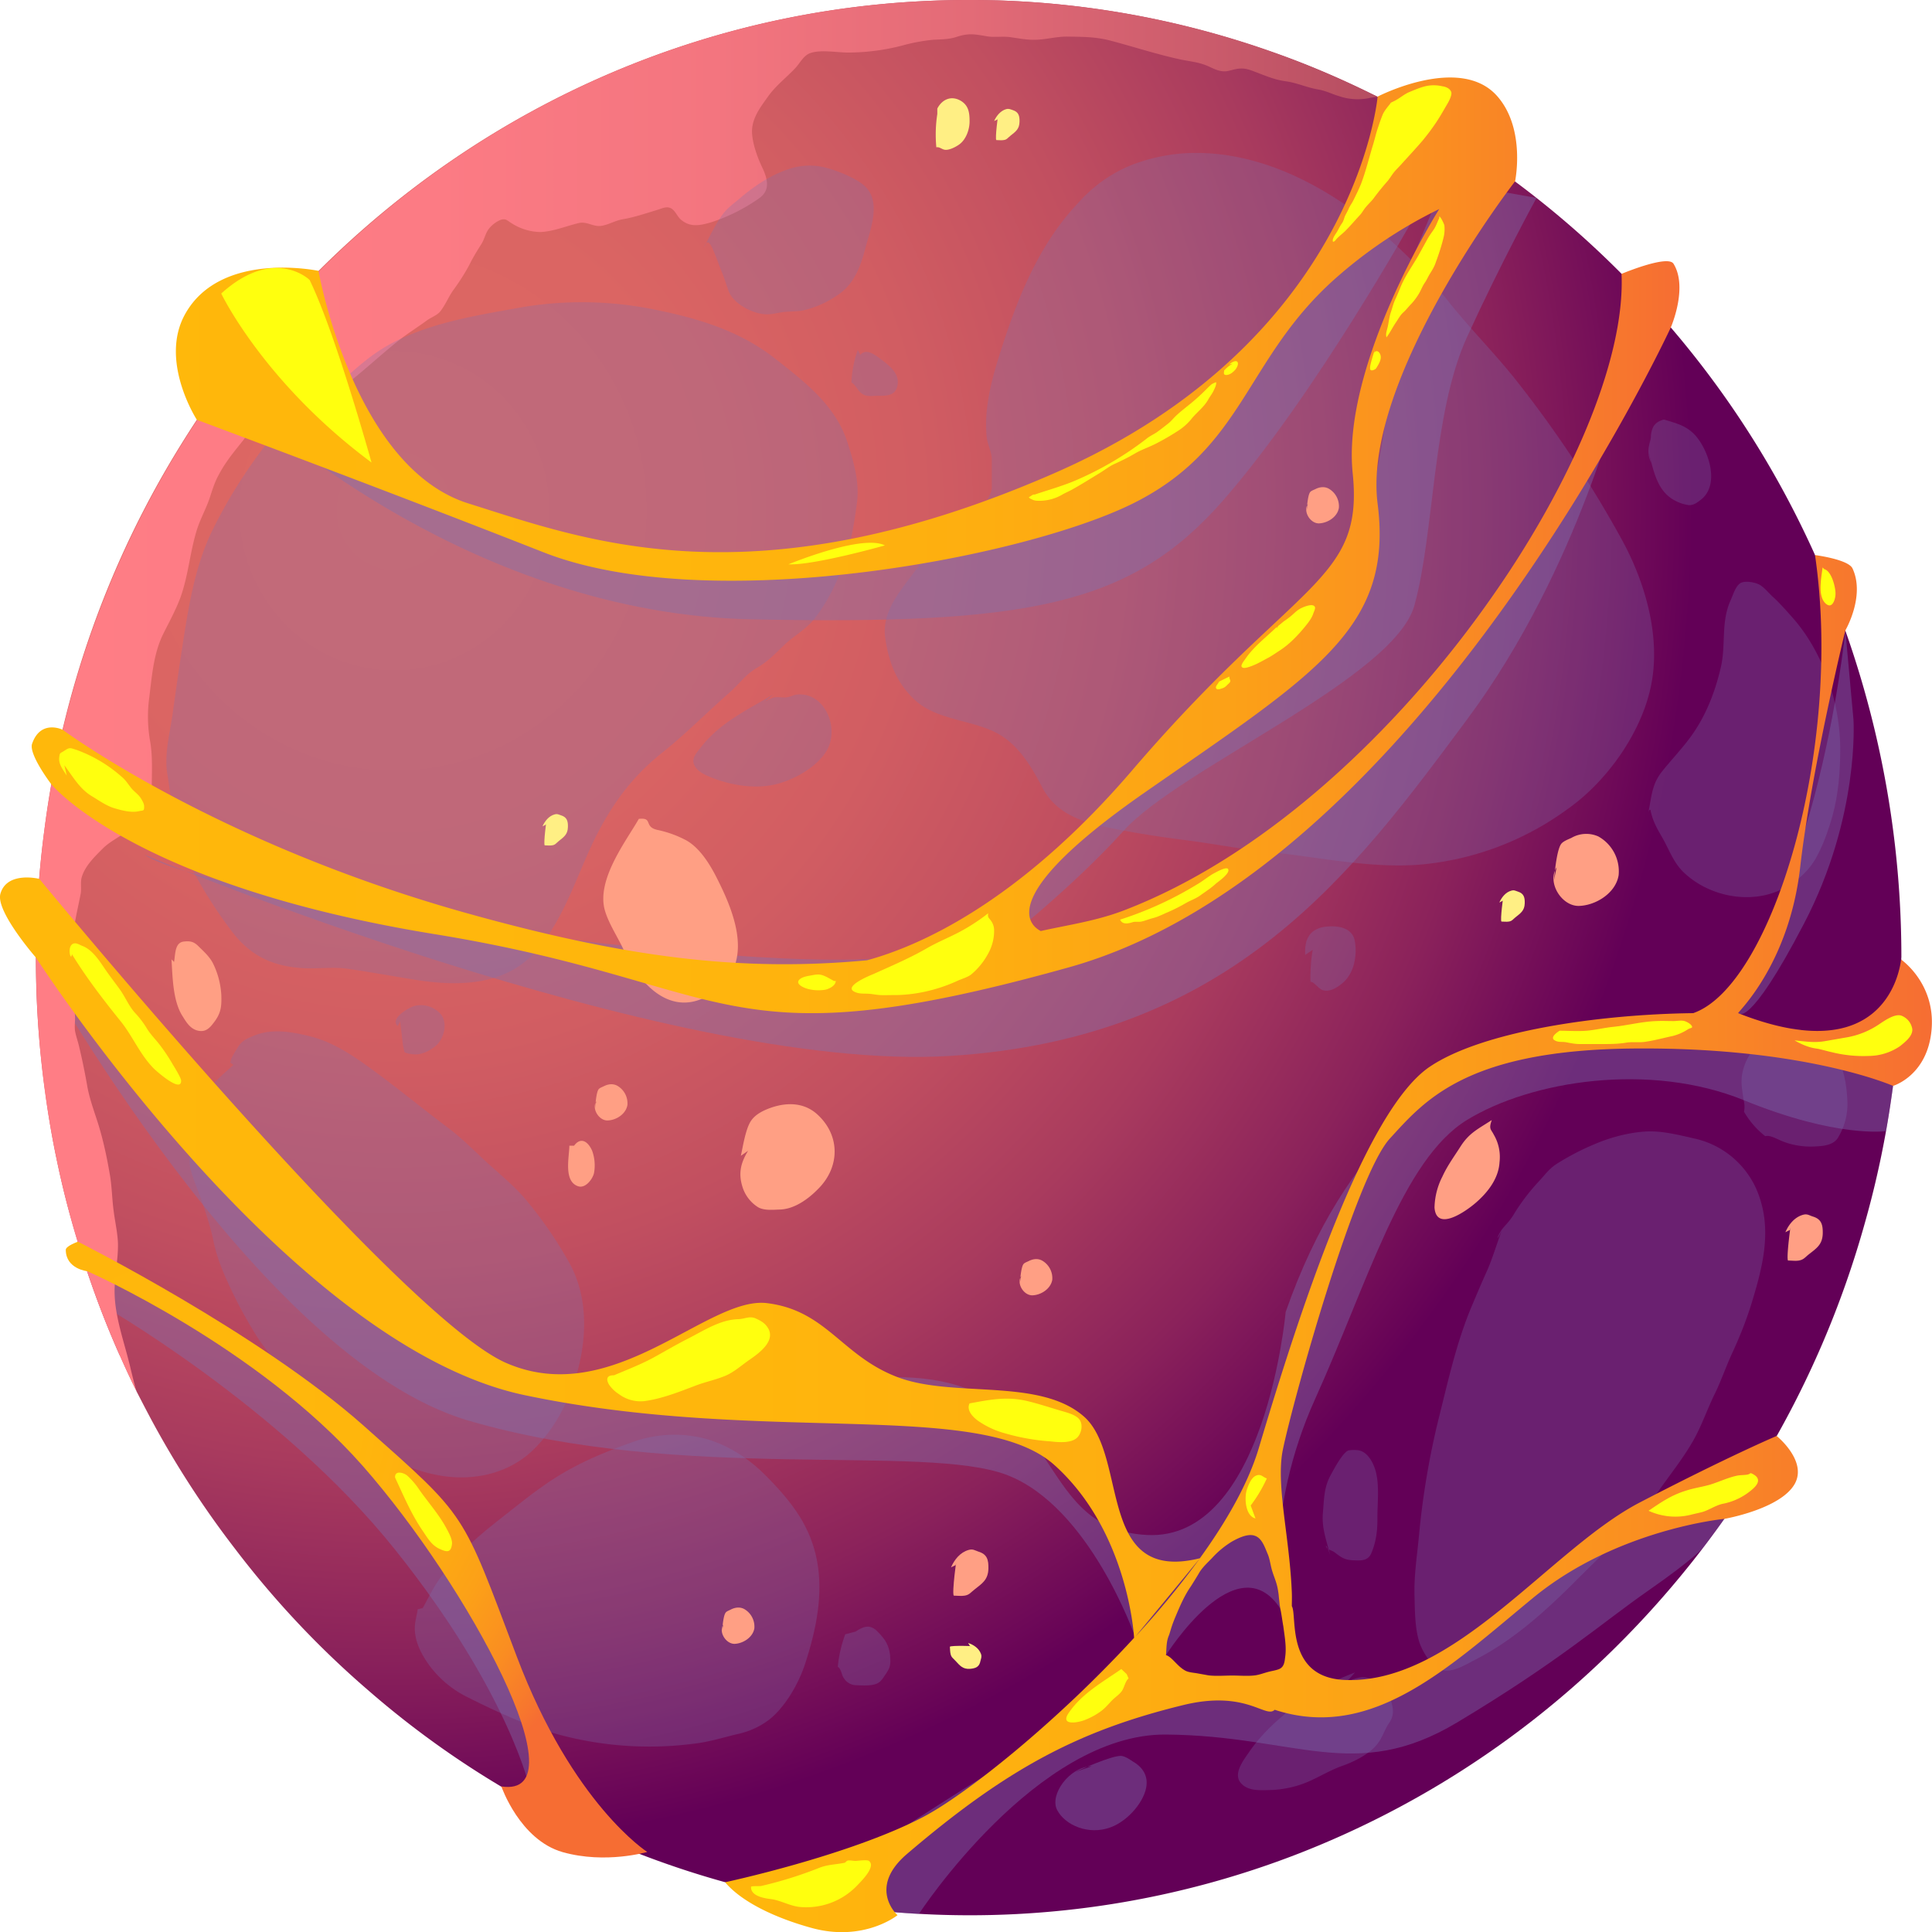 <svg width="20" height="20" fill="none" xmlns="http://www.w3.org/2000/svg"><g clip-path="url(#clip0_28_77)"><path fill-rule="evenodd" clip-rule="evenodd" d="M19.682 9.914c0 .952-.13 1.875-.377 2.746a9.935 9.935 0 01-2.702 4.511 9.597 9.597 0 01-3.149 2.013 9.388 9.388 0 01-3.941.628H9.51a9.81 9.81 0 01-.75-.07 9.473 9.473 0 01-4.932-2.23 9.615 9.615 0 01-1.398-1.483 9.782 9.782 0 01-.846-1.3c-.059-.109-.116-.22-.173-.33 0-.005-.002-.007-.004-.011a8.115 8.115 0 01-.167-.36h-.002a9.66 9.66 0 01-.432-1.172 9.09 9.09 0 01-.226-.887c-.002-.002-.002-.006-.002-.008a9.533 9.533 0 01-.108-.64 10.015 10.015 0 01-.01-2.733 9.917 9.917 0 011.418-3.993 9.855 9.855 0 011.418-1.789C5.036 1.069 7.41 0 10.027 0c.101 0 .203.002.303.004a9.382 9.382 0 012.843.536c.2.069.395.146.589.23.145.063.285.128.426.197l.073.035a9.682 9.682 0 013.035 2.388 9.754 9.754 0 011.333 2.017 10.135 10.135 0 011.054 4.507z" fill="url(#paint0_radial_28_77)"/><path opacity=".4" fill-rule="evenodd" clip-rule="evenodd" d="M.373 9.914s2.276 4.148 4.477 4.792c2.201.645 4.714.234 5.574.563.858.328 1.327 1.676 1.327 1.676l.32.188s.733-1.17 1.184-.479c0 0-.18-.98.36-2.174.54-1.193.9-2.475 1.571-2.886.669-.41 1.894-.6 2.866-.205.97.396 1.473.32 1.473.32l.074-.468.073-.414s-.93.15-1.677-.34c0 0 .101.185.68-.926.58-1.112.512-2.112.512-2.112l-.084-.923s-.312 3.2-1.624 4.129c0 0-2.93-.624-4.17 2.927 0 0-.211 2.375-1.438 2.308-1.227-.067-.803-1.62-2.58-1.634-1.777-.017-2.853.735-4.612-.295C2.92 12.93.373 9.914.373 9.914zm9.14 9.898s1.219-1.867 2.557-1.856c1.34.01 1.957.508 3.012-.124 1.056-.632 1.494-1.027 1.981-1.366.487-.34.569-.446.569-.446l.22-.297s-.74-.368-1.392.174c-.652.542-1.832 1.768-2.767 1.761-.936-.006-.891-.558-1.943-.125-1.051.433-3.264 1.967-3.264 1.967s.4.3 1.027.312zm-8.61-6.65l.116.326s1.883 1.067 3.07 2.553c1.189 1.486 1.401 2.492 1.401 2.492s.212-.885-.813-2.549c-1.023-1.667-3.228-2.58-3.774-2.822z" fill="#7D72B3"/><path fill-rule="evenodd" clip-rule="evenodd" d="M14.261 1.002c-.032.004-.063.007-.096.015a.594.594 0 01-.301-.021c-.078-.023-.133-.054-.214-.069-.118-.019-.226-.071-.343-.086-.124-.017-.23-.067-.348-.11-.092-.034-.14-.024-.23 0s-.151-.015-.23-.049c-.088-.038-.178-.046-.272-.065-.244-.052-.487-.132-.73-.196-.15-.04-.289-.04-.444-.042-.12-.002-.23.033-.35.033-.08 0-.149-.014-.23-.025-.082-.015-.165.002-.249-.01-.122-.02-.187-.038-.312.002-.091.031-.165.027-.256.033a1.876 1.876 0 00-.314.059 2.247 2.247 0 01-.565.073c-.114 0-.281-.033-.39.006-.07.025-.105.103-.154.155-.094.1-.21.188-.287.301-.08.111-.167.226-.161.369.006.121.06.266.114.376.053.12.071.226-.047.306a1.85 1.85 0 01-.493.245c-.114.033-.216.054-.312-.03-.035-.03-.057-.092-.1-.115-.045-.025-.092 0-.14.015-.12.036-.239.077-.361.098-.076.013-.14.053-.214.067-.09.017-.153-.05-.245-.027-.128.031-.259.086-.391.092a.568.568 0 01-.295-.088c-.047-.027-.06-.054-.113-.04a.302.302 0 00-.132.101c-.033.046-.043.107-.075.155a3 3 0 00-.096.16c-.055.112-.12.214-.192.313-.05.069-.085.16-.14.226-.029.033-.09.058-.127.083-.1.074-.206.139-.303.216-.188.15-.365.318-.557.464-.146.111-.35.178-.515.247-.104.044-.212.074-.314.12-.033.014-.096.029-.124.054-.037.034-.058.092-.09.138-.09.113-.186.226-.255.358-.043.075-.067.153-.094.236-.036.111-.095.216-.132.327-.075.234-.09.477-.173.71-.05.135-.119.259-.18.382-.104.21-.118.458-.148.69a1.48 1.48 0 00.014.425c.024.143.018.291.016.438-.002.155-.098.305-.193.422-.088.11-.22.149-.316.247-.082.082-.182.178-.216.295-.015.053-.002.111-.01.166-.023.121-.051.236-.07.362a3.71 3.71 0 00-.022.452c0 .077-.004.157-.002.234.004.073.03.142.034.218.004.052-.006.102 0 .155.01.058.033.119.045.175.033.138.06.272.084.41.024.128.071.254.11.377.053.17.09.343.12.517.024.13.024.266.043.4.014.106.039.215.043.322.004.16-.033.322-.035.487-.002.274.106.55.167.816.018.074.037.151.057.224A10.104 10.104 0 01.373 9.923c0-1.957.552-3.782 1.506-5.32a9.945 9.945 0 011.418-1.789C5.037 1.07 7.41 0 10.028 0a9.382 9.382 0 014.233 1.002z" fill="url(#paint1_linear_28_77)"/><path opacity=".4" fill-rule="evenodd" clip-rule="evenodd" d="M2.735 4.359s2.172 1.994 5.04 2.052c2.867.059 3.933-.14 4.886-1.23.954-1.09 1.981-2.938 1.981-2.938s-1.225.605-2.072 1.79c-.846 1.184-4.849 3.2-9.835.326z" fill="#7D72B3"/><g opacity=".7" fill-rule="evenodd" clip-rule="evenodd" fill="#7D72B3"><path opacity=".4" d="M2.906 4.415a5.188 5.188 0 00-.723 1.107c-.17.364-.233.77-.294 1.163-.036.235-.07.47-.102.704-.03.207-.09.426-.053.636.047.284.061.598.194.858.143.278.29.52.479.768.185.24.407.347.707.37.161.012.322-.015.485.008.224.032.45.073.675.11.45.074.957.077 1.283-.302.263-.308.388-.693.555-1.059.18-.391.403-.716.737-.981.245-.195.461-.415.697-.622.108-.094.172-.194.294-.264.118-.069.183-.144.287-.242.094-.088.208-.149.292-.25.132-.16.24-.376.311-.573.076-.205.113-.422.141-.64.029-.211-.033-.425-.098-.626-.122-.382-.44-.625-.742-.862-.37-.295-.809-.424-1.267-.516a3.766 3.766 0 00-1.335-.026c-.442.08-.897.147-1.308.344-.302.144-.483.343-.726.554-.124.109-.273.182-.385.303-.157.164-.302.346-.104.038zm4.378-1.85c.059-.106.128-.261.211-.364.045-.054.102-.096.157-.142.161-.138.339-.257.542-.318a.664.664 0 01.351-.006c.116.029.324.11.412.196.165.161.055.436.006.622-.05.188-.108.368-.271.487a1.04 1.04 0 01-.363.17c-.071.017-.143.012-.216.02-.06.007-.114.024-.173.024-.133 0-.337-.099-.394-.232-.028-.072-.046-.143-.077-.214-.022-.054-.04-.109-.063-.163-.041-.103-.078-.201-.122-.08zM8.88 3.622a1.121 1.121 0 00-.066.337c.049.03.067.092.116.121.047.03.104.017.157.017.096 0 .19.002.206-.121.014-.107-.078-.184-.155-.243-.057-.042-.167-.14-.232-.059l-.027-.052zm1.338 1.611c-.124.092-.26.174-.381.272-.153.124-.271.283-.39.44-.146.194-.32.4-.283.66.037.26.123.474.314.648.224.2.569.198.83.33.222.111.364.341.477.56.169.334.523.392.847.455.21.04.42.071.632.098.285.036.569.092.856.122.526.052 1.056.175 1.586.132a3.034 3.034 0 001.532-.582c.393-.28.746-.77.85-1.254.11-.508-.053-1.075-.294-1.519a11.832 11.832 0 00-1.08-1.634c-.222-.285-.479-.54-.705-.822a5.144 5.144 0 00-.636-.67c-.523-.462-1.175-.845-1.879-.883a1.855 1.855 0 00-.79.126 1.48 1.48 0 00-.544.39c-.416.44-.634 1.001-.816 1.579-.083.263-.159.563-.13.843.01.086.053.153.053.234v.228c0 .044.004.08-.012.118-.023.058-.082.123-.037.13z"/><path opacity=".4" d="M8.003 7.19c-.273.163-.552.29-.752.552-.035.046-.088.099-.07.161.021.07.097.11.156.134.201.086.448.132.666.088.196-.04.45-.176.556-.356.133-.23-.016-.598-.3-.58-.042.003-.075.024-.115.03-.033.004-.07-.002-.104-.002-.039.002-.047.01-.08.023-.03.015-.075.054.043-.05zm-5.586 3.833c-.11.103-.22.182-.285.318-.06.128-.102.251-.13.39-.025.119-.058.248-.03.37.027.109.078.22.115.326.047.14.092.272.122.417.037.18.102.332.18.498.077.163.162.318.256.47.098.158.21.28.336.417.44.47.979.969 1.635 1.055.332.041.676-.044.919-.29.265-.265.434-.65.491-1.024.049-.319.016-.65-.15-.928a4.194 4.194 0 00-.455-.65c-.116-.13-.25-.24-.38-.358-.126-.117-.248-.24-.384-.345-.243-.182-.477-.373-.72-.555-.22-.163-.458-.34-.727-.406-.186-.046-.39-.083-.573-.01-.08.031-.139.058-.18.132-.02.035-.067.098-.069.14-.008.002-.014.004.029.033zm1.726-.45c.008.08.019.16.027.239l.016.077c.016.017.073.023.094.025.08.009.163-.033.226-.083.094-.076.136-.251.049-.341a.275.275 0 00-.259-.078c-.05.01-.265.128-.18.21l.027-.049zm12.922-2.168c.035-.177.037-.29.143-.422.092-.115.194-.222.283-.341.163-.218.263-.473.324-.739.053-.234-.002-.462.1-.688.025-.055.053-.155.108-.182.051-.023.153-.005.2.025.047.029.094.09.135.125.07.065.132.136.195.207.322.36.5.896.497 1.381-.002.285-.03.549-.124.814a1.687 1.687 0 01-.132.306.772.772 0 01-.271.27c-.335.22-.818.138-1.097-.134-.104-.1-.15-.239-.218-.356-.053-.092-.102-.176-.122-.286-.006-.003-.014-.005-.02.02zm0-3.726c.055.192.084.404.276.504a.424.424 0 00.142.046c.05.002.084-.025.122-.054.202-.153.086-.505-.05-.662-.082-.094-.174-.123-.286-.157-.05-.014-.038-.018-.081 0a.145.145 0 00-.072.06.241.241 0 00-.026.106c-.002.037-.014.056-.018.086a.26.26 0 00.02.18l-.027-.11zm-1.52 8.062c-.049.132-.09.27-.144.398-.062.136-.12.274-.178.412-.149.364-.232.743-.328 1.126a8.27 8.27 0 00-.206 1.222c-.02.211-.053.416-.046.63.004.152.004.337.054.483.033.09.115.228.206.268.12.052.271-.05.371-.1.394-.201.728-.505 1.042-.819.307-.307.621-.6.876-.958.116-.163.244-.325.342-.5.082-.147.137-.308.21-.459.07-.14.12-.29.186-.433.08-.173.152-.353.207-.535.107-.352.2-.712.08-1.074a.918.918 0 00-.662-.613c-.17-.038-.357-.088-.53-.075-.171.012-.353.06-.51.127a2.614 2.614 0 00-.401.208c-.072.046-.118.108-.175.171a2.157 2.157 0 00-.26.337c-.036.063-.069.098-.115.15-.062.072-.09.183-.019.034zm-1.518 4.572c-.204.08-.375.155-.548.289-.208.159-.404.322-.553.542-.055.08-.163.218-.081.314.071.081.185.075.283.073.14-.002.281-.03.412-.086.122-.052.23-.121.356-.165.12-.042.284-.123.365-.23.047-.06.074-.145.116-.21a.207.207 0 00.04-.159.431.431 0 00-.111-.232c-.05-.046-.147-.094-.214-.086a.44.44 0 00-.114.032c-.082.038-.147.142.049-.082zm-.257-1.215c-.04-.157-.09-.283-.075-.44.012-.142.01-.264.083-.393.03-.055.12-.226.18-.25a.336.336 0 01.102-.002c.104.015.167.147.187.241.033.149.01.322.012.475 0 .12-.014.228-.059.34-.034.09-.104.087-.193.083-.088-.004-.123-.03-.188-.08-.022-.018-.057-.025-.08-.044-.026-.029-.014-.064.031.07zm-.181-6.265c-.019.11-.025.22-.023.33.04 0 .08.073.13.088.072.019.146-.027.2-.073.123-.1.155-.289.129-.437-.027-.147-.192-.162-.308-.147a.262.262 0 00-.13.052c-.072.065-.078.145-.076.239l.078-.052zm-9.216 6.819c.066-.117.123-.243.208-.347.094-.116.202-.241.31-.341.135-.126.291-.243.436-.358.135-.107.271-.212.416-.304.25-.16.511-.268.79-.368a1.28 1.28 0 01.704-.056c.242.05.479.192.658.366.171.167.352.368.456.588.216.447.133.933-.016 1.39-.065.202-.204.445-.369.577a.817.817 0 01-.322.15c-.13.03-.279.076-.411.095a3.604 3.604 0 01-1.73-.176 7.384 7.384 0 01-.645-.29 1.093 1.093 0 01-.415-.34c-.082-.113-.153-.25-.149-.393.002-.065.022-.124.03-.187.031-.002.054-.02.05-.006zm4.377.266c-.04.108-.067.222-.077.337.039.023.037.09.068.125a.15.15 0 00.118.065c.05.002.114.006.165-.002.08-.013.098-.042.138-.103.047-.067.06-.096.053-.186a.346.346 0 00-.057-.178.67.67 0 00-.095-.106c-.076-.057-.133-.026-.206.02l-.106.028zm9.524-5.156a.892.892 0 01-.22-.253.261.261 0 00-.004-.12c-.014-.102-.033-.184-.012-.286a.57.57 0 01.489-.448c.157-.019.383.11.466.24.088.139.123.325.13.486a.669.669 0 01-.101.404c-.055.077-.165.08-.253.084a.797.797 0 01-.295-.046c-.072-.026-.151-.078-.2-.061z"/></g><path opacity=".4" fill-rule="evenodd" clip-rule="evenodd" d="M1.494 8.847s5.406 2.264 8.339 2.084c2.932-.182 4.182-1.906 5.353-3.482 1.172-1.575 1.61-3.471 1.61-3.471s-2.221 4.402-4.98 5.568l-1.586.328s.826-.634 1.404-1.276c.577-.642 2.8-1.578 3.008-2.331.208-.751.184-1.986.544-2.777.361-.789.72-1.441.72-1.441l-.954-.17-.448 1.082s-.127 1.795-.469 2.77c-.342.973-3.689 3.641-4.443 4.087-.752.446-7.42-.496-8.098-.971zm9.643 9.493c.02-.008.37-.169.471-.163.043.005.088.038.118.057.094.054.153.134.143.245-.014.159-.185.368-.371.437-.23.086-.473-.023-.554-.178-.084-.159.128-.45.358-.454l-.165.057z" fill="#7D72B3"/><path fill-rule="evenodd" clip-rule="evenodd" d="M6.613 8.477c-.126.223-.446.632-.35.952.04.136.136.278.195.408.163.353.493.711.9.454.46-.289.26-.812.066-1.195-.071-.142-.177-.318-.322-.398a1.124 1.124 0 00-.293-.106c-.151-.032-.043-.132-.196-.115z" fill="#FF9F84"/><path fill-rule="evenodd" clip-rule="evenodd" d="M9.703 1.18a1.4 1.4 0 00-.01.345c.036-.008.062.028.1.026.042 0 .101-.03.136-.055.071-.05.108-.155.108-.238 0-.088-.008-.164-.09-.214-.098-.058-.194-.017-.244.08v.056z" fill="#FFEF84"/><path fill-rule="evenodd" clip-rule="evenodd" d="M7.669 11.965c.018-.073.046-.272.104-.36.048-.073.136-.113.214-.14.169-.057.344-.05.478.075.237.22.229.546.002.77-.101.103-.242.205-.39.211-.074.002-.168.013-.231-.025a.381.381 0 01-.161-.213c-.043-.14-.016-.247.059-.37l-.075.052zm-1.775-.105c0 .111-.064.37.091.42.076.026.153-.077.165-.141a.446.446 0 00-.02-.226c-.039-.09-.114-.151-.187-.053h-.05zM1.775 9.93c.012.175.012.432.116.591.041.067.084.136.167.15.072.013.114-.03.155-.085.074-.096.082-.163.078-.285a.847.847 0 00-.084-.324c-.035-.071-.094-.124-.149-.178-.049-.05-.085-.06-.155-.052-.093.01-.087.125-.101.211l-.027-.027zm14.312-.82c.002-.016.023-.31.076-.376.022-.027.073-.046.104-.06a.306.306 0 01.279-.015.413.413 0 01.21.401c-.03.187-.239.314-.412.318-.177.003-.332-.24-.23-.4l-.027.133zM6.16 11.465c.003-.009.01-.155.037-.189.01-.014.037-.023.053-.031.045-.023.094-.03.139-.006a.21.21 0 01.106.2c-.016.095-.118.158-.206.16-.087.002-.167-.12-.116-.2l-.012.066zm4.398 1.81c.002-.009.01-.155.037-.189.01-.014.037-.023.053-.031.045-.023.094-.03.139-.006a.21.21 0 01.106.2c-.017.095-.119.158-.206.16-.088.002-.167-.12-.116-.2l-.013.066zm2.968-7.991c.002-.009.01-.155.036-.189.01-.014.037-.023.053-.031.045-.023.094-.03.139-.006a.21.21 0 01.106.2c-.016.095-.118.157-.206.16-.088.002-.167-.12-.116-.2l-.012.066zM7.475 16.882c.002-.008.01-.155.037-.188.01-.015.037-.023.053-.032.045-.023.094-.029.138-.006a.21.21 0 01.106.201c-.016.094-.118.157-.205.16-.088.001-.167-.12-.117-.2l-.012.065zm7.968-5.287c-.146.094-.236.135-.324.274-.065.102-.136.198-.187.31a.738.738 0 00-.082.322c.02.259.335.03.426-.049.123-.106.237-.25.247-.42a.457.457 0 00-.06-.287c-.028-.056-.054-.056-.02-.15zm3.09 1.135c.012-.114-.045.3-.023.319.037 0 .078.006.112 0 .051-.009.064-.034.104-.065.08-.063.139-.1.143-.213.002-.095-.014-.151-.104-.178-.039-.013-.057-.03-.102-.017-.087.025-.146.1-.181.18l.05-.025z" fill="#FF9F84"/><path fill-rule="evenodd" clip-rule="evenodd" d="M10.328 1.235c.008-.078-.03.202-.014.215.024 0 .053.004.075 0 .035-.004.043-.023.07-.044.055-.044.093-.069.095-.144.002-.063-.01-.103-.069-.122-.026-.008-.039-.018-.07-.01-.058.017-.1.069-.124.123l.037-.018zm5.229 8.089c.009-.077-.03.203-.014.216.025 0 .053.004.076 0 .034-.005.042-.023.069-.044.055-.044.094-.07.096-.145.002-.062-.01-.102-.07-.121-.026-.008-.038-.019-.069-.01-.059.016-.1.069-.124.123l.036-.019zm-5.514 7.717c.075 0-.2-.01-.21.006.002.026.002.055.008.078.008.033.027.042.049.067.047.05.075.088.15.084.062-.005.099-.021.11-.084.007-.027.015-.042.005-.071-.022-.059-.077-.095-.133-.113l.02.033zm-4.39-8.506c.008-.077-.03.203-.014.216.024 0 .053.004.075 0 .035-.004.043-.023.07-.044.055-.044.093-.07.095-.145.002-.062-.01-.102-.069-.121-.026-.008-.039-.019-.07-.01-.058.016-.1.069-.124.123l.037-.019z" fill="#FFEF84"/><path fill-rule="evenodd" clip-rule="evenodd" d="M9.896 16.2c.012-.115-.045.3-.022.318.036 0 .077.006.112 0 .05-.008.063-.034.104-.065.08-.063.138-.1.142-.213.002-.095-.014-.151-.104-.178-.038-.013-.057-.03-.101-.017-.088.025-.147.1-.182.18l.051-.025z" fill="#FF9F84"/><path fill-rule="evenodd" clip-rule="evenodd" d="M4.504 9.671c3.128.509 2.934 1.356 6.564.342 3.63-1.017 6.228-6.623 6.228-6.623s.181-.414.028-.66c-.06-.096-.538.105-.538.105.082 1.8-2.37 5.516-5.14 6.585-.295.115-.594.155-.872.218-.13-.067-.45-.37 1.066-1.427 1.786-1.243 2.586-1.705 2.421-2.997-.165-1.29 1.423-3.337 1.423-3.337s.114-.544-.186-.883C15.113.559 14.261 1 14.261 1s-.22 2.532-3.348 3.899c-3.128 1.368-4.864.688-6.063.313-1.196-.374-1.553-2.408-1.553-2.408s-1.012-.216-1.381.448c-.271.487.122 1.094.122 1.094s1.885.701 3.585 1.37c1.7.67 4.942.07 6.101-.502 1.158-.573 1.158-1.485 2.085-2.318a4.757 4.757 0 011.09-.732s-1.013 1.605-.896 2.735c.116 1.13-.58 1.09-2.279 3.071-1.192 1.392-2.233 1.831-2.749 1.971-1.308.122-2.496-.029-4.125-.483C2.225 8.728.648 7.554.648 7.554S.42 7.443.332 7.7c-.036.11.198.417.198.417s.846 1.046 3.974 1.554z" fill="url(#paint2_linear_28_77)"/><path fill-rule="evenodd" clip-rule="evenodd" d="M6.7 19.171s-.77-.491-1.349-2.019c-.578-1.527-.5-1.427-1.583-2.39C2.686 13.8.807 12.854.807 12.854s-.126.044-.126.084c0 .199.224.222.224.222s1.754.772 2.85 2.015c1.095 1.245 2.28 3.448 1.435 3.318 0 0 .19.553.634.68.447.126.877-.002.877-.002z" fill="url(#paint3_radial_28_77)"/><path d="M14.387 11.787c.36-.393.793-.923 2.55-.933 1.757-.013 2.66.387 2.66.387s.36-.105.399-.588c.039-.477-.316-.72-.316-.72-.018.15-.196 1.143-1.687.555 0-.015.527-.507.642-1.507.116-1.015.468-2.455.468-2.455s.208-.355.074-.642c-.045-.094-.388-.138-.388-.138.296 2.023-.45 4.461-1.261 4.742-.984.012-2.185.188-2.729.556-.668.454-1.339 2.507-1.769 3.95-.108.359-.328.748-.609 1.137-1.076.266-.736-1.059-1.2-1.467-.463-.406-1.351-.188-1.93-.408-.579-.22-.734-.69-1.351-.766-.618-.075-1.592 1.105-2.703.618-1.11-.488-4.83-5.01-4.83-5.01s-.336-.084-.403.155c-.05.182.369.661.369.661s2.586 4.007 5.056 4.528c2.472.521 4.711.034 5.484.722.768.687.827 1.783.827 1.791-.803.875-1.746 1.628-2.192 1.859-.773.4-2.042.671-2.042.671.173.205.521.37.896.473.542.149.889-.132.889-.132s-.314-.28.096-.632c1.043-.891 1.783-1.28 2.865-1.544.656-.159.852.147.945.048v.002c1.01.329 1.808-.447 2.676-1.161.866-.711 1.979-.816 1.979-.816s.577-.1.726-.36c.136-.239-.186-.498-.186-.498s-.491.207-1.416.688c-.928.482-1.92 1.882-3.051 1.838-.624-.023-.493-.672-.552-.764 0-.046.002-.092 0-.138v-.002c-.019-.471-.114-.898-.114-1.239 0-.088.006-.17.022-.245.104-.504.748-2.823 1.106-3.216zm-1.968 4.348a8.932 8.932 0 01-.668.81l.668-.81zm.866.701c.014.109.035.216.018.325-.006.056-.016.102-.069.12-.03.011-.065.016-.096.024-.049.012-.095.031-.144.038-.076.01-.16.002-.235.002-.081 0-.169.008-.25-.002l-.117-.021c-.038-.007-.091-.009-.126-.03-.084-.048-.132-.138-.196-.159.007-.075.002-.142.033-.209l.023-.075c.014-.044.03-.084.048-.126.045-.107.09-.21.155-.303.03-.048.061-.097.09-.147.035-.054.081-.096.126-.142a.936.936 0 01.21-.174c.063-.035.165-.086.237-.058.073.025.103.123.132.19.02.048.026.1.04.153.017.065.046.123.06.19.016.074.016.149.03.222.013.06.02.122.031.182z" fill="url(#paint4_linear_28_77)"/><path fill-rule="evenodd" clip-rule="evenodd" d="M2.29 3.038s.437.919 1.556 1.75c0 0-.371-1.335-.64-1.888.002-.002-.367-.358-.915.138zm5.872 2.804s.762-.316.998-.196c0 0-.73.207-.998.196zm2.548-.722c.136-.046.276-.085.409-.14a3.356 3.356 0 00.748-.437c.032-.027.071-.044.106-.067.038-.027.08-.06.118-.09.035-.027.061-.063.094-.092.032-.03.067-.057.1-.084a2.17 2.17 0 00.17-.148c.027-.026.052-.053.078-.076.019-.017.035-.02.055-.03.008.02-.012.062-.02.078-.016.038-.041.067-.061.103-.045.08-.12.132-.176.203a.579.579 0 01-.136.12 2.61 2.61 0 01-.222.129c-.076.04-.157.065-.23.109-.07.041-.141.075-.213.108-.048.023-.091.057-.138.086l-.116.071a4.708 4.708 0 01-.174.103c-.03.017-.063.031-.095.048a.47.47 0 01-.235.07c-.03 0-.057.001-.083-.011-.012-.007-.037-.013-.037-.028.02-.006.039-.03.057-.025zm2.055-1.358a.327.327 0 00-.093.074c0 .02-.013.046.024.046.039-.003.067-.028.092-.055.012-.015.038-.058.022-.08-.018-.024-.071.011-.085.026l.04-.01zm1.633-2.697c-.029.038-.07.082-.088.13a1.723 1.723 0 00-.039.109c-.026.07-.04.142-.063.213-.039.13-.071.262-.12.39-.023.056-.051.112-.078.167-.014.029-.036.056-.049.088-.012.027-.026.05-.038.075-.01.025-.014.05-.03.073-.02.027-.031.052-.048.082-.012.023-.06.08-.046.11.014.003.03-.02.038-.03.029-.03.06-.053.088-.08.053-.053.102-.111.153-.166.022-.023.036-.052.057-.077.028-.036.063-.065.09-.103.044-.06.093-.119.142-.175.024-.03.043-.063.067-.092.023-.028.047-.05.072-.078.073-.081.148-.161.22-.245.055-.067.11-.14.157-.213.038-.059.07-.117.106-.178.014-.025.044-.084.034-.113-.014-.038-.057-.054-.093-.059a.382.382 0 00-.176 0c-.059.015-.112.038-.167.061-.05.021-.092.059-.139.084-.034.019-.075.035-.05.027zm.502 1.191c-.017.033-.036.09-.06.123-.022.032-.043.06-.061.092l-.096.174c-.059.104-.132.203-.18.316-.018.044-.036.088-.056.132-.023.046-.033.094-.05.142-.015.046-.02.094-.03.142-.008.04-.026.076-.014.115.037-.048.063-.104.098-.155.024-.035.043-.073.075-.102.033-.03.057-.063.088-.094a.63.63 0 00.077-.105c.02-.035.033-.071.055-.104.023-.032.037-.067.057-.099.023-.037.047-.075.061-.12.03-.08.058-.166.078-.248a.362.362 0 00.01-.132c-.01-.035-.059-.125-.053-.077zm-.667 1.358c-.015.052-.035.11-.047.167-.002.015-.008.042.004.05.012.009.04-.004.05-.012.01-.01.017-.025.025-.038.016-.027.035-.067.027-.1-.008-.036-.041-.065-.067-.03l.008-.037zM13.22 6.487c-.108.106-.235.2-.324.328-.008.013-.053.065-.043.086.012.025.063.008.08.002.063-.02.126-.056.185-.088.045-.023.088-.054.13-.081.1-.065.184-.153.26-.245.032-.04.068-.084.085-.132.004-.015.024-.052.02-.07-.016-.054-.143.005-.167.022-.03.019-.055.046-.083.069a.894.894 0 01-.07.052c-.02.015-.038.032-.057.046-.016.017-.03.053-.016.01zm-.493.517a2.683 2.683 0 00-.11.054c0 .017-.047.05-.023.073.012.013.053-.004.065-.008.027-.009.041-.03.062-.048.02-.02.018-.028.006-.053v-.018zm-2.497 2.45a2.023 2.023 0 01-.283.186c-.116.063-.24.111-.355.178-.177.102-.366.182-.552.266-.03.012-.304.123-.2.18.05.027.096.02.147.023.043.002.084.012.126.014.043.002.088 0 .13 0 .225.002.46-.052.665-.146.045-.021.102-.036.143-.065a.733.733 0 00.177-.216.485.485 0 00.063-.246.169.169 0 00-.034-.099c-.015-.023-.037-.03-.027-.075zm-1.596.701c-.05-.025-.105-.065-.16-.067a.264.264 0 00-.058.006c-.042.008-.108.015-.14.046-.05.05.055.09.094.099a.427.427 0 00.163.008c.038-.004.118-.04.118-.09l.01-.002h-.027zm2.961-.635a3.678 3.678 0 00.822-.38c.047-.03.094-.067.14-.094.02-.01.141-.082.157-.048.023.044-.11.134-.128.15-.049.046-.104.08-.159.12-.045.033-.096.05-.145.077a1.697 1.697 0 01-.193.098c-.05.021-.1.048-.153.061-.04.01-.08.027-.12.036-.031.006-.062-.002-.09.006-.037.012-.106.031-.13-.025zm4.549 1.15c.102 0 .222.01.326-.005.076-.01.151-.027.229-.035.15-.015.297-.055.448-.06.059-.003.12 0 .18 0 .032 0 .079-.01.111 0a.191.191 0 01.063.035c.037.04.002.033-.024.048a.525.525 0 01-.159.071c-.094.02-.188.046-.283.06-.066.011-.133-.001-.198.009-.088.015-.173.015-.26.015h-.219c-.055 0-.1-.01-.153-.02-.045-.005-.073.003-.11-.018-.018-.008-.047-.038.05-.1zm2.433.1c.129.013.21.027.326.006l.23-.04a.866.866 0 00.32-.133c.054-.036.158-.11.227-.09a.178.178 0 01.116.14c.006.073-.075.134-.126.176a.581.581 0 01-.324.102 1.34 1.34 0 01-.388-.04c-.038-.008-.077-.02-.118-.029-.034-.012-.106-.002-.263-.092zm.29-4.896c-.008.09-.063.314.047.385.059.037.087-.063.087-.11.002-.066-.04-.238-.116-.257l-.018-.018zM.666 7.922c.092.122.16.247.288.322.073.044.146.097.228.122.077.023.177.05.257.031.042-.01.055.004.053-.052 0-.025-.02-.059-.033-.08-.026-.042-.067-.067-.098-.104-.036-.044-.059-.086-.104-.122a1.45 1.45 0 00-.464-.276c-.066-.02-.07-.03-.127.009-.045.029-.047.016-.053.07-.008.072.043.13.078.187l-.025-.107zm.078 1.955c.15.244.322.468.501.69.128.157.206.356.353.5.024.023.28.251.277.12 0-.03-.074-.147-.09-.174a1.82 1.82 0 00-.143-.212c-.042-.052-.093-.104-.128-.165a.979.979 0 00-.122-.157c-.061-.071-.096-.159-.151-.236-.051-.071-.104-.138-.153-.21-.065-.096-.134-.203-.238-.242-.027-.01-.07-.042-.104-.015-.053.042-.008.184-.002.1zm9.293 4.651c.216-.04.389-.075.603-.023.104.025.208.059.312.09.065.021.165.04.214.09.05.052.032.149-.013.195-.063.064-.201.05-.279.041a2.225 2.225 0 01-.469-.083.9.9 0 01-.283-.132c-.034-.025-.124-.1-.085-.178zm2.961 1.191c-.11-.025-.119-.224-.088-.306.016-.046.045-.119.094-.138.05-.02.067.015.11.03a1.46 1.46 0 01-.167.28l.05.134zm4.067-.079c.143-.097.24-.164.398-.212.08-.025.16-.036.24-.059.094-.029.188-.075.284-.094.034-.006.069-.004.102-.01.038-.007.02-.027.063-.002.081.046.044.106-.009.152a.654.654 0 01-.313.153c-.072.017-.13.059-.2.082-.043.012-.086.02-.128.031a.665.665 0 01-.437-.042zM4.09 15.296c.09.193.167.377.285.55.053.078.094.153.18.19.067.03.114.043.124-.054.004-.05-.035-.119-.061-.167-.075-.138-.183-.26-.273-.387a.772.772 0 00-.13-.153c-.035-.03-.131-.058-.125.021zm3.784 4.229a4.18 4.18 0 00.614-.192c.085-.032.171-.032.257-.05.008-.003.018-.02.03-.022.02-.006.057.003.08.003.022 0 .12-.015.14 0 .08.06-.091.221-.128.261a.728.728 0 01-.585.216c-.106-.01-.202-.07-.304-.082-.065-.008-.21-.031-.203-.128.008-.004.016-.006.1-.006zm3.734-2.247c-.192.134-.404.25-.542.45-.096.136.08.108.157.08a.733.733 0 00.169-.09c.05-.036.077-.072.12-.116.03-.031.07-.056.098-.092.028-.036.039-.11.073-.134a.864.864 0 00-.02-.046l-.055-.052zm-5.252-3.041c.14-.06.28-.113.41-.184.122-.067.238-.136.363-.199.158-.081.33-.194.515-.198.07-.003.116-.036.18-.007.05.023.09.044.122.092.093.139-.092.27-.194.34-.077.054-.149.119-.236.158-.102.044-.212.065-.316.105-.171.065-.353.138-.536.161a.375.375 0 01-.257-.073.356.356 0 01-.102-.098c-.024-.04-.039-.099.051-.097z" fill="#FFFF0E"/></g><defs><linearGradient id="paint1_linear_28_77" x1=".373" y1="7.194" x2="14.261" y2="7.194" gradientUnits="userSpaceOnUse"><stop offset=".011" stop-color="#FF7D85"/><stop offset=".298" stop-color="#FC7B84"/><stop offset=".509" stop-color="#F3757F"/><stop offset=".695" stop-color="#E36B77"/><stop offset=".866" stop-color="#CC5C6C"/><stop offset="1" stop-color="#B54D61"/></linearGradient><linearGradient id="paint2_linear_28_77" x1=".329" y1="5.646" x2="17.386" y2="5.646" gradientUnits="userSpaceOnUse"><stop offset=".006" stop-color="#FFB80B"/><stop offset=".388" stop-color="#FFB60C"/><stop offset=".579" stop-color="#FEAE10"/><stop offset=".727" stop-color="#FCA117"/><stop offset=".854" stop-color="#FA8E21"/><stop offset=".966" stop-color="#F7762E"/><stop offset="1" stop-color="#F66D33"/></linearGradient><linearGradient id="paint4_linear_28_77" x1="0" y1="12.873" x2="19.999" y2="12.873" gradientUnits="userSpaceOnUse"><stop offset=".006" stop-color="#FFB80B"/><stop offset=".388" stop-color="#FFB60C"/><stop offset=".579" stop-color="#FEAE10"/><stop offset=".727" stop-color="#FCA117"/><stop offset=".854" stop-color="#FA8E21"/><stop offset=".966" stop-color="#F7762E"/><stop offset="1" stop-color="#F66D33"/></linearGradient><radialGradient id="paint0_radial_28_77" cx="0" cy="0" r="1" gradientUnits="userSpaceOnUse" gradientTransform="matrix(15.509 0 0 15.924 4.048 5.277)"><stop offset=".006" stop-color="#DE6863"/><stop offset=".202" stop-color="#DB6563"/><stop offset=".354" stop-color="#D15D62"/><stop offset=".492" stop-color="#C14F60"/><stop offset=".621" stop-color="#A93B5E"/><stop offset=".744" stop-color="#8B225B"/><stop offset=".861" stop-color="#670357"/><stop offset=".872" stop-color="#630057"/></radialGradient><radialGradient id="paint3_radial_28_77" cx="0" cy="0" r="1" gradientUnits="userSpaceOnUse" gradientTransform="matrix(4.904 0 0 5.035 1.826 14.552)"><stop offset=".006" stop-color="#FFB80B"/><stop offset=".388" stop-color="#FFB60C"/><stop offset=".579" stop-color="#FEAE10"/><stop offset=".727" stop-color="#FCA117"/><stop offset=".854" stop-color="#FA8E21"/><stop offset=".966" stop-color="#F7762E"/><stop offset="1" stop-color="#F66D33"/></radialGradient><clipPath id="clip0_28_77"><path fill="#fff" d="M0 0h20v20H0z"/></clipPath></defs></svg>